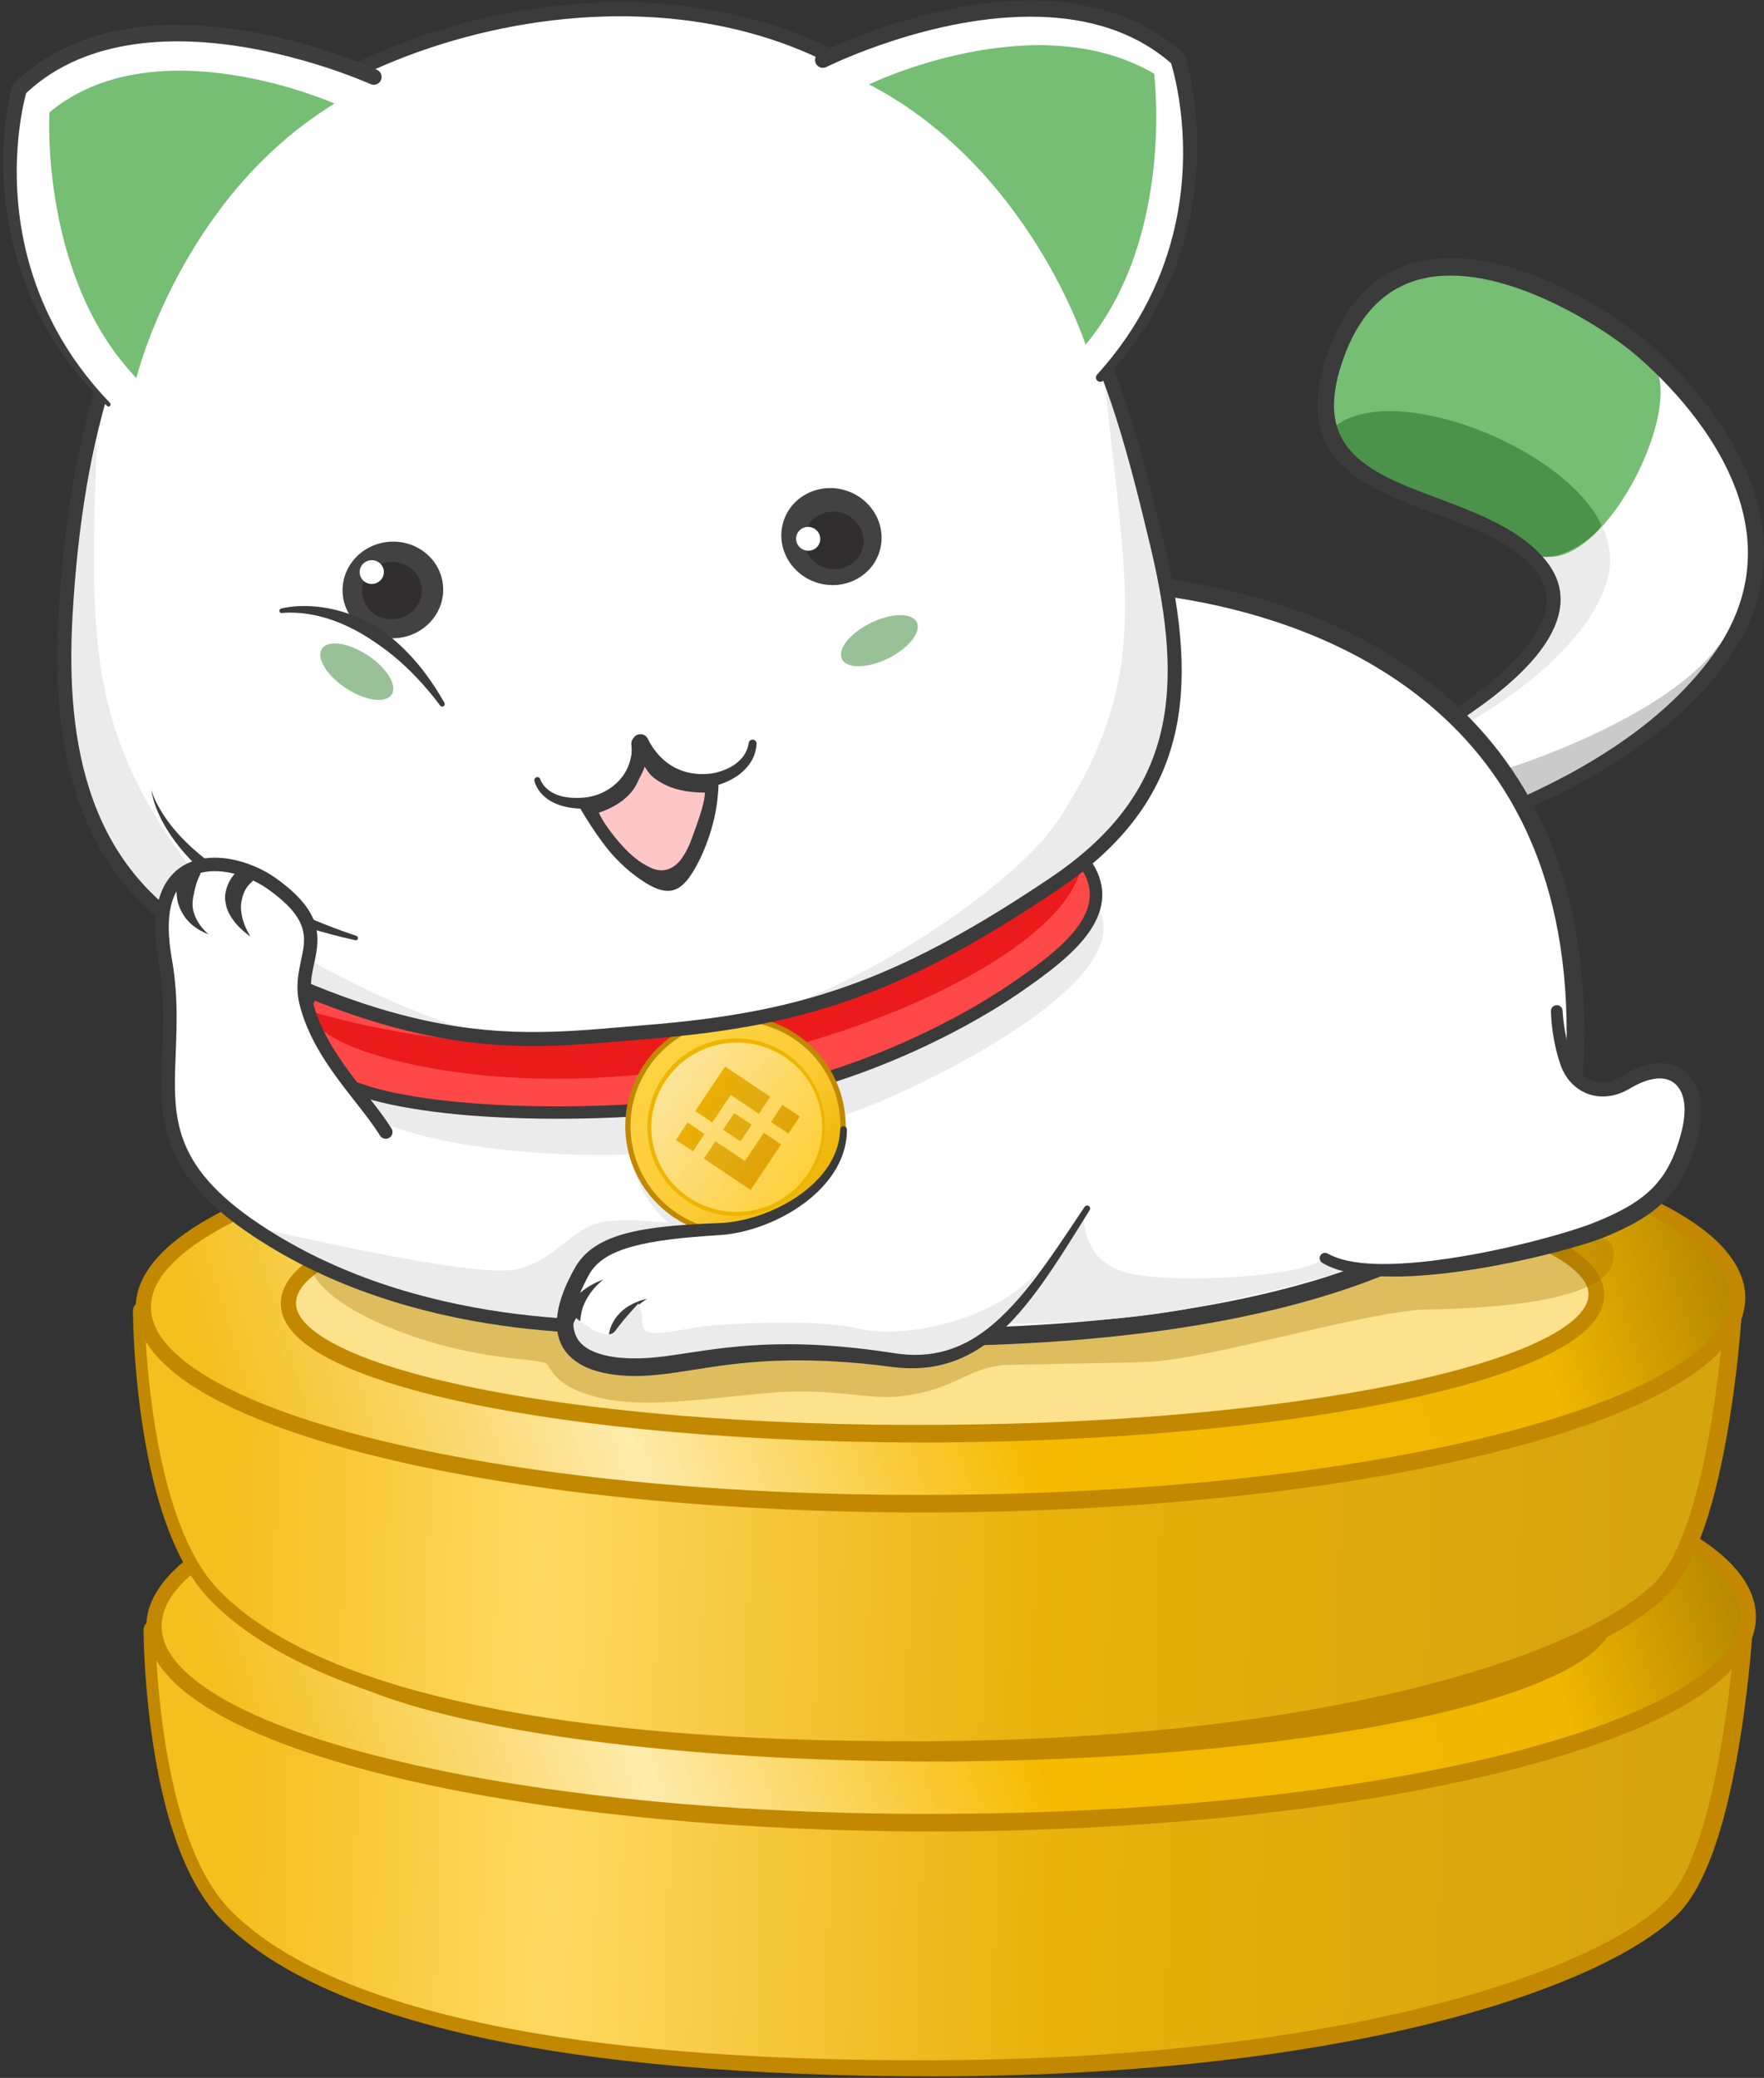 <?xml version="1.0" encoding="UTF-8" standalone="no"?>
<!DOCTYPE svg PUBLIC "-//W3C//DTD SVG 1.1//EN" "http://www.w3.org/Graphics/SVG/1.1/DTD/svg11.dtd">
<svg width="100%" height="100%" viewBox="0 0 399 470" version="1.1" xmlns="http://www.w3.org/2000/svg" xmlns:xlink="http://www.w3.org/1999/xlink" xml:space="preserve" xmlns:serif="http://www.serif.com/" style="fill-rule:evenodd;clip-rule:evenodd;stroke-linejoin:round;stroke-miterlimit:2;">
    <rect x="0" y="0" width="399" height="470" fill="#333333" stroke="none"/>
    <g transform="matrix(1,0,0,1,-100.173,-263.4)">
        <g transform="matrix(1,0,0,1,32.333,-755.517)">
            <g>
                <g transform="matrix(0.999,0.049,-0.049,0.999,66.078,60.604)">
                    <g transform="matrix(1,0,0,1,4.443,6.302)">
                        <path d="M96.031,1316.71C96.031,1316.71 98.415,1363.39 116.03,1380.17C132.897,1396.23 174.709,1412.69 278.195,1407.41C371.975,1402.62 428.186,1379.59 443.121,1362.83C456.087,1348.27 456.272,1296.48 456.272,1296.48L96.031,1316.71Z" style="fill:url(#_Linear1);"/>
                    </g>
                    <g transform="matrix(1,0,0,1,4.443,6.302)">
                        <path d="M95.958,1315.39C95.29,1315.43 94.779,1316.05 94.816,1316.77L94.713,1316.78C94.713,1316.78 95.749,1337.99 101.788,1357.07C104.8,1366.58 109.075,1375.56 115.009,1381.24C124.906,1390.7 143.282,1400.39 177.464,1405.8C201.968,1409.68 234.665,1411.37 278.288,1409.22C320.338,1407.13 354.871,1401.38 381.548,1394.14C415.011,1385.07 436.205,1373.58 444.61,1364.15C449.368,1358.81 452.571,1348.69 454.589,1337.77C458.18,1318.36 458.239,1296.49 458.239,1296.49C458.24,1295.94 458.019,1295.43 457.625,1295.05C457.232,1294.68 456.703,1294.49 456.161,1294.52C456.161,1294.52 388.646,1298.38 312.078,1302.84C211.786,1308.67 95.963,1315.5 95.963,1315.5L95.958,1315.39ZM97.429,1317.86C110.54,1317.16 218.236,1311.4 312.273,1306.31C380.925,1302.59 442.295,1299.22 454.273,1298.56C454.15,1304.4 453.549,1321.52 450.667,1337.04C448.795,1347.13 446.029,1356.56 441.631,1361.5C433.507,1370.63 412.892,1381.53 380.521,1390.37C354.065,1397.6 319.819,1403.4 278.102,1405.59C234.791,1407.88 202.315,1406.34 177.965,1402.59C144.689,1397.47 126.718,1388.26 117.05,1379.1C111.4,1373.74 107.382,1365.21 104.485,1356.21C99.323,1340.16 97.768,1322.56 97.429,1317.86L97.429,1317.86Z" style="fill:rgb(193,136,0);"/>
                    </g>
                    <g transform="matrix(1.153,-0.064,0.056,0.998,-180.349,-226.009)">
                        <ellipse cx="324.647" cy="1562.5" rx="156.095" ry="45.515" style="fill:url(#_Linear2);"/>
                    </g>
                    <g transform="matrix(1.153,-0.064,0.056,0.998,-180.349,-226.009)">
                        <path d="M324.647,1515.77C278.365,1515.62 236.734,1521.37 208.042,1530.6C193.575,1535.26 182.372,1540.84 175.441,1546.95C169.934,1551.81 167.07,1557.09 167.059,1562.5C167.049,1567.91 169.903,1573.22 175.399,1578.11C182.316,1584.27 193.513,1589.91 207.982,1594.64C236.668,1604.03 278.321,1609.95 324.647,1610.01C370.974,1609.96 412.63,1604.05 441.319,1594.67C455.794,1589.94 466.997,1584.31 473.917,1578.15C479.428,1573.25 482.286,1567.93 482.278,1562.5C482.268,1557.08 479.402,1551.78 473.882,1546.9C466.949,1540.79 455.739,1535.21 441.265,1530.55C412.571,1521.3 370.935,1515.54 324.647,1515.66L324.647,1515.77ZM324.647,1518.3C370.653,1518.43 412.01,1524.37 440.492,1533.72C454.494,1538.31 465.355,1543.7 472.049,1549.66C476.623,1553.74 479.214,1557.99 479.206,1562.5C479.199,1567 476.595,1571.24 472.014,1575.28C465.308,1581.21 454.438,1586.53 440.439,1591.06C411.952,1600.28 370.614,1606.07 324.647,1606.02C278.678,1606.08 237.337,1600.3 208.847,1591.09C194.841,1586.57 183.967,1581.24 177.256,1575.32C172.662,1571.26 170.052,1567.01 170.044,1562.5C170.035,1557.98 172.628,1553.71 177.215,1549.62C183.912,1543.65 194.778,1538.26 208.787,1533.66C237.271,1524.31 278.633,1518.35 324.647,1518.2L324.647,1518.3Z" style="fill:rgb(193,136,0);"/>
                    </g>
                    <g transform="matrix(0.946,-0.053,0.037,0.668,-83.045,285.24)">
                        <ellipse cx="324.647" cy="1562.5" rx="156.095" ry="45.515" style="fill:rgb(252,226,140);"/>
                    </g>
                    <g transform="matrix(0.946,-0.053,0.037,0.668,-83.045,285.24)">
                        <path d="M324.647,1515.17C279.345,1514.95 238.499,1520.38 209.882,1529.23C192.234,1534.69 179.185,1541.53 172.448,1549.04C168.632,1553.29 166.74,1557.89 166.731,1562.5C166.722,1567.12 168.607,1571.73 172.413,1576.02C179.13,1583.59 192.171,1590.55 209.824,1596.14C238.434,1605.21 279.303,1610.91 324.647,1611C369.993,1610.93 410.864,1605.24 439.477,1596.19C457.14,1590.6 470.187,1583.65 476.91,1576.07C480.732,1571.77 482.623,1567.14 482.615,1562.5C482.608,1557.87 480.713,1553.25 476.882,1548.98C470.142,1541.46 457.085,1534.61 439.425,1529.14C410.806,1520.28 369.955,1514.82 324.647,1515.01L324.647,1515.17ZM324.647,1518.96C369.681,1519.15 410.261,1524.91 438.671,1533.95C452.652,1538.4 463.654,1543.62 470.72,1549.41C473.541,1551.72 475.709,1554.09 477.128,1556.56C478.246,1558.5 478.872,1560.47 478.869,1562.5C478.866,1564.53 478.229,1566.49 477.107,1568.42C475.683,1570.87 473.508,1573.22 470.685,1575.51C463.607,1581.23 452.598,1586.36 438.619,1590.72C410.205,1599.57 369.644,1605.1 324.647,1605.03C279.648,1605.12 239.085,1599.61 210.667,1590.77C196.682,1586.41 185.667,1581.29 178.585,1575.56C175.755,1573.27 173.577,1570.92 172.148,1568.46C171.017,1566.52 170.376,1564.54 170.372,1562.5C170.362,1557.79 173.398,1553.55 178.544,1549.34C185.613,1543.55 196.621,1538.32 210.608,1533.86C239.021,1524.8 279.605,1519.02 324.647,1518.8L324.647,1518.96Z" style="fill:rgb(193,136,0);"/>
                    </g>
                </g>
                <g transform="matrix(0.999,0.049,-0.049,0.999,63.673,-11.549)">
                    <g transform="matrix(1,0,0,1,4.443,6.302)">
                        <path d="M96.031,1316.71C96.031,1316.71 98.415,1363.39 116.03,1380.17C132.897,1396.23 174.709,1412.69 278.195,1407.41C371.975,1402.62 428.186,1379.59 443.121,1362.83C456.087,1348.27 456.272,1296.48 456.272,1296.48L96.031,1316.71Z" style="fill:url(#_Linear3);"/>
                    </g>
                    <g transform="matrix(1,0,0,1,4.443,6.302)">
                        <path d="M95.958,1315.39C95.29,1315.43 94.779,1316.05 94.816,1316.77L94.713,1316.78C94.713,1316.78 95.749,1337.99 101.788,1357.07C104.8,1366.58 109.075,1375.56 115.009,1381.24C124.906,1390.7 143.282,1400.39 177.464,1405.8C201.968,1409.68 234.665,1411.37 278.288,1409.22C320.338,1407.13 354.871,1401.38 381.548,1394.14C415.011,1385.07 436.205,1373.58 444.61,1364.15C449.368,1358.81 452.571,1348.69 454.589,1337.77C458.18,1318.36 458.239,1296.49 458.239,1296.49C458.24,1295.94 458.019,1295.43 457.625,1295.05C457.232,1294.68 456.703,1294.49 456.161,1294.52C456.161,1294.52 388.646,1298.38 312.078,1302.84C211.786,1308.67 95.963,1315.5 95.963,1315.5L95.958,1315.39ZM97.429,1317.86C110.54,1317.16 218.236,1311.4 312.273,1306.31C380.925,1302.59 442.295,1299.22 454.273,1298.56C454.15,1304.4 453.549,1321.52 450.667,1337.04C448.795,1347.13 446.029,1356.56 441.631,1361.5C433.507,1370.63 412.892,1381.53 380.521,1390.37C354.065,1397.6 319.819,1403.4 278.102,1405.59C234.791,1407.88 202.315,1406.34 177.965,1402.59C144.689,1397.47 126.718,1388.26 117.05,1379.1C111.4,1373.74 107.382,1365.21 104.485,1356.21C99.323,1340.16 97.768,1322.56 97.429,1317.86L97.429,1317.86Z" style="fill:rgb(193,136,0);"/>
                    </g>
                    <g transform="matrix(1.153,-0.064,0.056,0.998,-180.349,-226.009)">
                        <ellipse cx="324.647" cy="1562.5" rx="156.095" ry="45.515" style="fill:url(#_Linear4);"/>
                    </g>
                    <g transform="matrix(1.153,-0.064,0.056,0.998,-180.349,-226.009)">
                        <path d="M324.647,1515.77C278.365,1515.62 236.734,1521.37 208.042,1530.6C193.575,1535.26 182.372,1540.84 175.441,1546.95C169.934,1551.81 167.07,1557.09 167.059,1562.5C167.049,1567.91 169.903,1573.22 175.399,1578.11C182.316,1584.27 193.513,1589.91 207.982,1594.64C236.668,1604.03 278.321,1609.95 324.647,1610.01C370.974,1609.96 412.63,1604.05 441.319,1594.67C455.794,1589.94 466.997,1584.31 473.917,1578.15C479.428,1573.25 482.286,1567.93 482.278,1562.5C482.268,1557.08 479.402,1551.78 473.882,1546.9C466.949,1540.79 455.739,1535.21 441.265,1530.55C412.571,1521.3 370.935,1515.54 324.647,1515.66L324.647,1515.77ZM324.647,1518.3C370.653,1518.43 412.01,1524.37 440.492,1533.72C454.494,1538.31 465.355,1543.7 472.049,1549.66C476.623,1553.74 479.214,1557.99 479.206,1562.5C479.199,1567 476.595,1571.24 472.014,1575.28C465.308,1581.21 454.438,1586.53 440.439,1591.06C411.952,1600.28 370.614,1606.07 324.647,1606.02C278.678,1606.08 237.337,1600.3 208.847,1591.09C194.841,1586.57 183.967,1581.24 177.256,1575.32C172.662,1571.26 170.052,1567.01 170.044,1562.5C170.035,1557.98 172.628,1553.71 177.215,1549.62C183.912,1543.65 194.778,1538.26 208.787,1533.66C237.271,1524.31 278.633,1518.35 324.647,1518.2L324.647,1518.3Z" style="fill:rgb(193,136,0);"/>
                    </g>
                    <g transform="matrix(0.946,-0.053,0.037,0.668,-83.045,285.24)">
                        <ellipse cx="324.647" cy="1562.5" rx="156.095" ry="45.515" style="fill:rgb(252,226,140);"/>
                    </g>
                    <g transform="matrix(0.946,-0.053,0.037,0.668,-83.045,285.24)">
                        <path d="M324.647,1515.17C279.345,1514.95 238.499,1520.38 209.882,1529.23C192.234,1534.69 179.185,1541.53 172.448,1549.04C168.632,1553.29 166.74,1557.89 166.731,1562.5C166.722,1567.12 168.607,1571.73 172.413,1576.02C179.13,1583.59 192.171,1590.55 209.824,1596.14C238.434,1605.21 279.303,1610.91 324.647,1611C369.993,1610.93 410.864,1605.24 439.477,1596.19C457.14,1590.6 470.187,1583.65 476.91,1576.07C480.732,1571.77 482.623,1567.14 482.615,1562.5C482.608,1557.87 480.713,1553.25 476.882,1548.98C470.142,1541.46 457.085,1534.61 439.425,1529.14C410.806,1520.28 369.955,1514.82 324.647,1515.01L324.647,1515.17ZM324.647,1518.96C369.681,1519.15 410.261,1524.91 438.671,1533.95C452.652,1538.4 463.654,1543.62 470.72,1549.41C473.541,1551.72 475.709,1554.09 477.128,1556.56C478.246,1558.5 478.872,1560.47 478.869,1562.5C478.866,1564.53 478.229,1566.49 477.107,1568.42C475.683,1570.87 473.508,1573.22 470.685,1575.51C463.607,1581.23 452.598,1586.36 438.619,1590.72C410.205,1599.57 369.644,1605.1 324.647,1605.03C279.648,1605.12 239.085,1599.61 210.667,1590.77C196.682,1586.41 185.667,1581.29 178.585,1575.56C175.755,1573.27 173.577,1570.92 172.148,1568.46C171.017,1566.52 170.376,1564.54 170.372,1562.5C170.362,1557.79 173.398,1553.55 178.544,1549.34C185.613,1543.55 196.621,1538.32 210.608,1533.86C239.021,1524.8 279.605,1519.02 324.647,1518.8L324.647,1518.96Z" style="fill:rgb(193,136,0);"/>
                    </g>
                </g>
            </g>
            <g>
                <g transform="matrix(0.999,0.049,-0.049,0.999,63.673,-11.549)">
                    <path d="M375.444,1184.54C375.444,1184.54 424.66,1158.11 409.178,1139.83C393.697,1121.54 348.544,1130.62 360.551,1093.34C372.779,1055.37 417.906,1080.48 429.244,1089.32C442.323,1099.5 470.988,1127.62 449.951,1159.13C434.581,1182.16 406.532,1194.06 396.201,1198.89C385.87,1203.72 375.444,1184.54 375.444,1184.54Z" style="fill:white;"/>
                </g>
                <path d="M409.314,1192.56C409.314,1192.56 444.744,1181.52 456.814,1164.57C456.814,1164.57 456.147,1177.4 412.4,1200.29L409.314,1192.56Z" style="fill:rgb(202,202,202);"/>
                <path d="M399.888,1182.33C399.888,1182.33 426.547,1168.09 431.482,1149.72C436.417,1131.34 407.284,1112.04 371.378,1099.07C371.378,1099.07 361.116,1111.7 369.69,1119.55C378.264,1127.4 393.138,1132.9 402.066,1137.03C410.995,1141.16 421.403,1147.85 418.339,1156.94C415.274,1166.03 398.151,1180.95 397.345,1180.95C396.538,1180.94 399.888,1182.33 399.888,1182.33Z" style="fill:rgb(236,235,235);"/>
                <g transform="matrix(0.999,0.049,-0.049,0.999,63.673,-11.549)">
                    <path d="M405.886,1135.93C420.408,1145.98 440.764,1102.96 431.954,1092.3C424.785,1083.62 400.274,1068.49 379.153,1073.93C367.904,1076.82 357.948,1087.46 359.888,1108.48C361.517,1126.13 395.938,1129.05 405.886,1135.93Z" style="fill:rgb(117,190,116);"/>
                </g>
                <path d="M430.003,1137.5C421.178,1119.51 382.089,1104.7 369.404,1115.67C369.404,1115.67 366.785,1123.72 394.829,1133.87C407.228,1138.36 413.413,1143.64 413.933,1143.96C420.156,1147.75 430.589,1138.7 430.003,1137.5Z" style="fill:rgb(75,147,74);"/>
                <g transform="matrix(0.999,0.049,-0.049,0.999,63.673,-11.549)">
                    <path d="M374.82,1183.46C374.511,1183.62 374.28,1183.88 374.18,1184.19C374.08,1184.5 374.117,1184.83 374.285,1185.12L374.375,1185.12C374.375,1185.12 378.977,1193.66 385.156,1198.16C388.703,1200.75 392.75,1201.99 396.781,1200.13C403.722,1196.93 418.571,1190.61 432.334,1179.94C439.352,1174.5 446.08,1167.93 451.369,1160.08C458.99,1148.77 460.401,1137.84 458.455,1127.95C454.82,1109.48 439.239,1094.64 430.457,1087.76C426.395,1084.59 418.099,1079.36 408.482,1075.59C400.521,1072.47 391.664,1070.38 383.552,1071.16C372.922,1072.18 363.462,1077.98 358.738,1092.75C355.135,1104.06 356.559,1111.39 360.593,1116.54C365.687,1123.05 375.315,1126.06 385.127,1129.14C393.824,1131.88 402.667,1134.69 407.944,1140.87C413.283,1147.12 409.922,1154.4 404.087,1161.12C393.633,1173.16 374.82,1183.37 374.82,1183.37L374.82,1183.46ZM377.179,1185.09C382.126,1182.32 402.264,1170.54 410.28,1157.96C414.424,1151.45 415.415,1144.74 410.413,1138.78C404.819,1132.11 395.47,1128.84 386.18,1125.84C377.145,1122.92 368.151,1120.33 363.489,1114.29C360.07,1109.86 359.224,1103.57 362.363,1093.92C366.529,1081.08 374.671,1075.95 383.924,1075.09C391.449,1074.39 399.643,1076.42 407.027,1079.31C416.207,1082.9 424.148,1087.85 428.031,1090.87C435.154,1096.39 447.031,1107.32 452.602,1121.25C456.944,1132.1 457.39,1144.81 448.533,1158.19C443.515,1165.78 437.087,1172.15 430.387,1177.45C416.956,1188.08 402.414,1194.43 395.621,1197.65C392.533,1199.12 389.44,1198 386.688,1196.04C382.221,1192.86 378.611,1187.43 377.179,1185.09L377.179,1185.09Z" style="fill:rgb(59,59,59);"/>
                </g>
            </g>
            <g>
                <g transform="matrix(0.999,0.049,-0.049,0.999,63.673,-11.549)">
                    <path d="M139.157,1312.3C139.157,1312.3 140.845,1318.88 159.119,1324.96C177.393,1331.06 191.529,1329.59 193.062,1330.74C194.594,1331.89 195.041,1335.84 205.306,1337.85C215.572,1339.87 229.115,1336.93 243.575,1334.94C258.034,1332.94 266.41,1335.47 273.613,1334.22C285.68,1332.11 287.67,1327.6 295.786,1326.11C297.143,1325.86 317.967,1324.63 328.663,1323.75C342.712,1322.58 378.055,1309.67 391.619,1308.77C412.864,1307.36 437.664,1303.32 432.339,1291.95C427.013,1280.57 139.101,1312.85 139.157,1312.3Z" style="fill:rgb(159,112,0);fill-opacity:0.33;"/>
                </g>
                <g transform="matrix(0.998,0.069,-0.069,0.998,88.25,-15.423)">
                    <path d="M304.223,1147.16C304.223,1147.16 425.533,1135.51 422.757,1256.07C422.757,1256.07 418.685,1296.57 328.236,1313.99C292.24,1320.92 242.564,1324.2 174.019,1319.81C174.019,1319.81 -17.298,1206.17 304.223,1147.16Z" style="fill:white;"/>
                </g>
                <g transform="matrix(0.998,0.069,-0.069,0.998,88.25,-15.423)">
                    <path d="M304.032,1145.17C303.975,1145.18 303.918,1145.18 303.862,1145.19C197.537,1164.71 146.971,1190.37 126.899,1215.75C109.631,1237.58 114.225,1259.36 125.821,1277.51C142.277,1303.26 172.998,1321.53 172.998,1321.53C173.27,1321.69 173.576,1321.79 173.891,1321.81C202.982,1323.67 228.681,1324.15 251.385,1323.57C282.362,1322.77 307.772,1319.97 328.614,1315.95C359.599,1309.99 380.545,1301.32 394.708,1292.49C423.09,1274.81 424.747,1256.27 424.747,1256.27C424.753,1256.22 424.756,1256.17 424.757,1256.12C425.738,1213.51 411.42,1187.14 392.417,1170.83C356.682,1140.15 304.032,1145.17 304.032,1145.17ZM304.497,1149.14C306.793,1148.94 356.103,1144.93 389.812,1173.87C408.088,1189.56 421.68,1214.98 420.76,1255.92C420.604,1257.05 417.943,1273.3 392.593,1289.1C378.724,1297.74 358.198,1306.18 327.858,1312.03C307.192,1316.01 281.996,1318.77 251.282,1319.57C228.81,1320.15 203.391,1319.67 174.636,1317.85C171.013,1315.63 144.081,1298.66 129.192,1275.36C118.466,1258.57 114.065,1238.42 130.036,1218.23C149.81,1193.23 199.783,1168.37 304.496,1149.14L304.497,1149.14Z" style="fill:rgb(59,59,59);"/>
                </g>
            </g>
            <g transform="matrix(0.688,-0.136,0.136,0.688,-900.768,319.541)">
                <path d="M1192.62,1599.19C1192.62,1599.19 1188.28,1624.48 1256.99,1643.8C1301.34,1656.27 1338.85,1655.57 1366.1,1650.68C1391.06,1646.2 1461.63,1626.87 1452.02,1601.52C1452.02,1601.52 1310.76,1649.35 1192.62,1599.19Z" style="fill:rgb(236,235,235);"/>
                <path d="M1205.7,1577.61C1205.7,1577.61 1255.65,1605.92 1322.32,1607.02C1390.94,1608.16 1426.91,1581.9 1427.68,1582.1C1428.44,1582.31 1448.14,1577.12 1451.91,1589.98C1456.67,1606.2 1437.36,1615.23 1420.91,1622.33C1404.46,1629.44 1366.22,1641.91 1323.96,1640.04C1281.69,1638.17 1220.17,1625.03 1201.21,1609.33C1182.25,1593.63 1199.61,1573.62 1205.7,1577.61Z" style="fill:rgb(255,73,73);"/>
                <path d="M1197.34,1585.95C1197.34,1585.95 1194.28,1590.03 1205.94,1598.29C1220.46,1608.57 1262.94,1627.43 1324.74,1627.52C1379.49,1627.59 1438.25,1611.73 1449.19,1588.67C1449.19,1588.67 1434.64,1593.78 1422.38,1597.98C1410.11,1602.18 1378.12,1615.3 1322.13,1615.64C1270.6,1615.95 1227.58,1601.57 1197.34,1585.95Z" style="fill:rgb(235,27,27);"/>
                <path d="M1427.85,1580.13C1427.51,1580.12 1426.93,1580.18 1426.21,1580.58C1425.51,1580.97 1424.08,1581.85 1421.93,1583.04C1414.76,1587.04 1399.46,1594.67 1376.33,1599.81C1361.51,1603.1 1343.5,1605.37 1322.36,1605.02C1300.26,1604.66 1280.01,1601.28 1262.84,1596.94C1229.69,1588.57 1208.03,1576.62 1206.75,1575.91L1206.74,1575.9C1205.16,1574.9 1203.09,1574.82 1200.89,1575.75C1196.62,1577.55 1191.64,1583.45 1190.74,1590.83C1189.99,1597.04 1192.03,1604.32 1199.93,1610.87C1208.79,1618.2 1226.74,1625.06 1247.77,1630.43C1272.24,1636.69 1300.89,1641.02 1323.87,1642.04C1341.63,1642.82 1358.68,1641.1 1373.74,1638.31C1394.84,1634.39 1412.02,1628.36 1421.71,1624.17C1431.1,1620.11 1441.37,1615.4 1447.8,1609.19C1453.35,1603.84 1456.17,1597.4 1453.83,1589.42C1452.39,1584.5 1448.98,1581.82 1444.99,1580.45C1439.27,1578.49 1432.27,1579.41 1429.04,1579.91C1428.39,1580.01 1427.68,1580.11 1427.68,1580.11L1427.85,1580.13ZM1428.14,1584.08C1428.46,1584.05 1428.97,1583.97 1429.65,1583.86C1432.5,1583.42 1438.66,1582.51 1443.69,1584.24C1446.52,1585.2 1448.97,1587.07 1449.99,1590.55C1451.87,1596.93 1449.46,1602.03 1445.03,1606.31C1438.9,1612.23 1429.06,1616.63 1420.12,1620.5C1410.61,1624.61 1393.73,1630.52 1373.01,1634.37C1358.22,1637.12 1341.48,1638.81 1324.05,1638.04C1301.31,1637.04 1272.97,1632.75 1248.76,1626.56C1228.44,1621.36 1211.04,1614.88 1202.49,1607.79C1195.95,1602.38 1194.09,1596.44 1194.71,1591.32C1195.31,1586.41 1198.1,1582.29 1200.98,1580.26C1201.72,1579.75 1202.45,1579.37 1203.15,1579.2C1203.7,1579.06 1204.21,1579.02 1204.61,1579.29C1204.64,1579.31 1204.68,1579.33 1204.72,1579.35C1204.72,1579.35 1227.07,1592.03 1261.86,1600.82C1279.3,1605.22 1299.85,1608.65 1322.29,1609.02C1343.8,1609.38 1362.12,1607.06 1377.19,1603.71C1400.87,1598.45 1416.53,1590.62 1423.88,1586.54C1426.01,1585.35 1427.44,1584.48 1428.14,1584.08Z" style="fill:rgb(59,59,59);"/>
                <g transform="matrix(1.028,0,0,1.13,-37.785,-230.165)">
                    <ellipse cx="1324.73" cy="1666.84" rx="34.046" ry="30.707" style="fill:rgb(236,235,235);"/>
                </g>
                <g transform="matrix(0.137,0,0,0.137,1162.91,1575.21)">
                    <g>
                        <g transform="matrix(1,0,0,1,-295.448,56.765)">
                            <circle cx="1469.85" cy="477.56" r="253.23" style="fill:url(#_Linear5);"/>
                        </g>
                        <g transform="matrix(1,0,0,1,-295.448,56.765)">
                            <path d="M1469.85,218.197C1398.28,218.197 1333.44,247.25 1286.49,294.197C1239.54,341.145 1210.49,405.986 1210.49,477.56C1210.49,549.133 1239.54,613.974 1286.49,660.922C1333.44,707.869 1398.28,736.922 1469.85,736.922C1541.43,736.922 1606.27,707.869 1653.22,660.922C1700.16,613.974 1729.22,549.133 1729.22,477.56C1729.22,405.986 1700.16,341.145 1653.22,294.197C1606.27,247.25 1541.43,218.197 1469.85,218.197ZM1469.85,230.463C1538.04,230.463 1599.82,258.144 1644.54,302.871C1689.27,347.598 1716.95,409.372 1716.95,477.56C1716.95,545.748 1689.27,607.521 1644.54,652.248C1599.82,696.975 1538.04,724.656 1469.85,724.656C1401.67,724.656 1339.89,696.975 1295.17,652.248C1250.44,607.521 1222.76,545.748 1222.76,477.56C1222.76,409.372 1250.44,347.598 1295.17,302.871C1339.89,258.144 1401.67,230.463 1469.85,230.463Z" style="fill:rgb(193,136,0);"/>
                        </g>
                        <g transform="matrix(0.826,0,0,0.826,-38.274,142.963)">
                            <circle cx="1469.85" cy="477.56" r="253.23" style="fill:rgb(238,181,0);"/>
                        </g>
                        <g transform="matrix(0.794,0,0,0.787,9.782,161.914)">
                            <circle cx="1469.85" cy="477.56" r="253.23" style="fill:url(#_Linear6);"/>
                        </g>
                    </g>
                    <g transform="matrix(0.791,0,0,0.791,440.076,268.839)">
                        <g transform="matrix(0.642,0.642,-0.633,0.633,1101.89,-482.928)">
                            <rect x="591.693" y="638.386" width="68.49" height="68.258" style="fill:url(#_Linear7);"/>
                        </g>
                        <g transform="matrix(0.642,0.642,-0.633,0.633,1101.89,-482.928)">
                            <rect x="365.553" y="862.713" width="67.245" height="69.522" style="fill:url(#_Linear8);"/>
                        </g>
                        <g transform="matrix(0.642,0.642,-0.633,0.633,1101.89,-341.668)">
                            <path d="M481.747,751.111L365.553,751.111L365.553,820.632L550.236,820.632L550.236,638.386L481.747,638.386L481.747,751.111Z" style="fill:url(#_Linear9);"/>
                        </g>
                        <g transform="matrix(0.642,0.642,-0.633,0.633,1101.89,-570.924)">
                            <path d="M612.475,886.287L434.043,886.287L434.043,707.907L612.475,707.907L612.475,819.51L612.475,776.165L501.287,776.165L501.287,886.287L612.475,886.287Z" style="fill:url(#_Linear10);"/>
                        </g>
                        <g transform="matrix(0.642,0.642,-0.633,0.633,1101.89,-570.924)">
                            <rect x="543.989" y="819.51" width="68.487" height="66.777" style="fill:url(#_Linear11);"/>
                        </g>
                    </g>
                </g>
            </g>
            <g transform="matrix(0.528,-0.017,0.017,0.528,-540.777,523.628)">
                <g transform="matrix(1.001,0,0,0.922,-1.237,111.589)">
                    <path d="M1140.96,1222.4C1148.27,1132.57 1170.62,1062.82 1220.73,1010.1C1278.59,949.209 1429.47,911.704 1515.93,1006.71C1578.96,1075.97 1591.33,1113.14 1608.8,1206.29C1621.67,1274.93 1615.61,1323.59 1559.96,1361.46C1513.75,1392.91 1478.12,1411.85 1439.55,1420.6C1420.68,1424.87 1401.11,1426.71 1379.25,1426.37C1329.6,1425.61 1289.88,1433.66 1197.93,1376.64C1143.67,1342.99 1136.15,1281.39 1140.96,1222.4Z" style="fill:white;"/>
                </g>
                <g transform="matrix(0.897,0,0,0.897,135.838,107.349)">
                    <path d="M1138.11,1177.52C1138.11,1177.52 1092.79,1328.83 1151.31,1391.04C1214.27,1457.98 1330.59,1472.4 1317.32,1468.49C1264.49,1452.91 1196.45,1411.83 1177.26,1384.75C1129.19,1316.88 1131.55,1273.83 1138.11,1177.52Z" style="fill:rgb(236,235,235);"/>
                </g>
                <g transform="matrix(-0.897,0,0,0.897,2618.32,98.311)">
                    <path d="M1147.57,1177.05C1147.57,1177.05 1083.24,1332.08 1149.45,1392.14C1217.52,1453.89 1328.95,1474.52 1315.68,1470.6C1270.08,1457.16 1214.36,1423.13 1187.63,1396.66C1183.4,1392.46 1179.89,1388.45 1177.26,1384.75C1129.19,1316.88 1141.01,1273.36 1147.57,1177.05Z" style="fill:rgb(236,235,235);"/>
                </g>
                <g transform="matrix(1.001,0,0,0.922,-1.237,111.589)">
                    <path d="M1137.96,1222.12C1135.5,1252.37 1136.27,1283.3 1144.7,1310.91C1153.05,1338.25 1168.87,1362.37 1196.44,1379.47C1232.64,1401.92 1261.46,1414.54 1286.12,1421.44C1324.63,1432.23 1353.01,1429.09 1383.52,1427.49C1419.03,1425.64 1447.54,1421.18 1476.91,1410.31C1502.69,1400.78 1529.13,1386.29 1561.56,1364.23C1590.57,1344.48 1606.39,1321.82 1613.28,1295.14C1619.89,1269.49 1618.19,1240.03 1611.74,1205.64C1602.9,1158.5 1595.33,1125.61 1581.96,1095.68C1568.69,1065.99 1549.72,1039.2 1518.07,1004.41C1477.04,959.332 1421.75,943.558 1368.47,945.934C1307.84,948.637 1249.88,974.879 1218.63,1007.75C1191.94,1035.84 1173.02,1068.7 1160.01,1106.78C1148.36,1140.9 1141.46,1179.23 1137.96,1222.12ZM1143.95,1222.69C1147.39,1180.44 1154.17,1142.67 1165.65,1109.05C1178.34,1071.9 1196.78,1039.84 1222.82,1012.44C1253.23,980.442 1309.71,955.084 1368.72,952.453C1420.37,950.15 1474.02,965.296 1513.79,1009C1544.86,1043.14 1563.53,1069.38 1576.55,1098.53C1589.73,1128.03 1597.14,1160.47 1605.85,1206.94C1612.08,1240.15 1613.88,1268.61 1607.49,1293.38C1600.97,1318.65 1585.85,1340 1558.37,1358.7C1526.41,1380.44 1500.37,1394.74 1474.97,1404.14C1446.12,1414.81 1418.11,1419.15 1383.23,1420.98C1353.28,1422.54 1325.43,1425.71 1287.62,1415.12C1263.37,1408.33 1235.03,1395.89 1199.42,1373.81C1173.3,1357.61 1158.32,1334.76 1150.4,1308.85C1142.23,1282.07 1141.56,1252.05 1143.95,1222.69Z" style="fill:rgb(59,59,59);"/>
                </g>
                <g transform="matrix(1.737,0.375,-0.367,1.703,635.42,-530.028)">
                    <g transform="matrix(0.994,0.108,-0.101,0.992,40.199,-20.247)">
                        <ellipse cx="713.584" cy="827.998" rx="12.132" ry="11.904" style="fill:rgb(66,66,66);"/>
                    </g>
                    <g transform="matrix(0.591,0.064,-0.06,0.588,294.532,346.479)">
                        <ellipse cx="713.584" cy="827.998" rx="12.132" ry="11.904" style="fill:rgb(48,46,46);"/>
                    </g>
                    <g transform="matrix(0.239,0.026,-0.025,0.244,510.606,659.175)">
                        <ellipse cx="713.584" cy="827.998" rx="12.132" ry="11.904" style="fill:white;"/>
                    </g>
                </g>
                <g transform="matrix(1.748,-0.321,0.314,1.714,-158.378,-59.446)">
                    <g transform="matrix(0.994,0.108,-0.101,0.992,40.199,-20.247)">
                        <ellipse cx="713.584" cy="827.998" rx="12.132" ry="11.904" style="fill:rgb(66,66,66);"/>
                    </g>
                    <g transform="matrix(0.591,0.064,-0.06,0.588,293.578,345.778)">
                        <ellipse cx="713.584" cy="827.998" rx="12.132" ry="11.904" style="fill:rgb(48,46,46);"/>
                    </g>
                    <g transform="matrix(0.239,0.026,-0.025,0.244,511.966,652.214)">
                        <ellipse cx="713.584" cy="827.998" rx="12.132" ry="11.904" style="fill:white;"/>
                    </g>
                </g>
                <g transform="matrix(1.772,-0.133,0.131,1.737,164.531,-218.226)">
                    <g transform="matrix(0.95,-0.051,0.061,1.132,-31.264,-49.145)">
                        <path d="M614.396,898.138C614.396,898.138 617.957,907.58 626.49,913.635C633.945,918.925 642.009,906.87 644.459,897.671C644.459,897.671 632.201,899.909 628.553,885.527C628.553,885.527 628.017,896.875 614.396,898.138Z" style="fill:rgb(255,198,198);"/>
                    </g>
                    <g transform="matrix(0.95,-0.051,0.065,1.208,-34.833,-115.334)">
                        <path d="M621.97,893.784C619.231,895.236 611.559,896.267 611.559,896.267C611.559,896.267 614.833,903.37 618.448,907.617C620.096,909.554 622.34,911.802 625.209,913.755C629.821,916.893 632.988,916.704 636.81,913.35C640.591,910.03 644.647,904.368 646.425,899.008C647.017,897.225 647.567,895.585 647.109,895.045C646.652,894.505 640.745,895.452 635.947,892.789C633.51,891.436 631.198,889.318 629.984,885.161C629.801,884.44 629.11,883.969 628.372,884.062C627.633,884.155 627.078,884.783 627.077,885.527C627.077,885.527 626.85,891.196 621.97,893.784ZM616.194,898.007C616.194,898.007 621.835,897.48 625.487,894.699C627.373,893.262 628.518,891.33 629.223,889.64C630.349,892.081 631.147,892.853 633.22,894.167C636.719,896.384 641.137,897.108 643.51,897.42C643.033,899.731 639.751,904.153 638.622,905.825C637.493,907.496 636.333,908.831 634.945,909.932C632.619,911.777 629.835,912.206 627.233,910.917C624.389,909.507 622.337,907.417 620.86,905.636C618.326,902.583 616.563,899.439 616.194,898.007Z" style="fill:rgb(59,59,59);"/>
                    </g>
                    <g transform="matrix(0.999,-0.054,0.054,0.999,-55.647,62.997)">
                        <path d="M602.003,898.971C602.003,898.971 602.006,901.801 604.863,904.356C606.448,905.774 608.951,907.085 612.904,907.733C616.151,908.243 620.767,907.649 624.532,904.854C626.288,903.552 627.845,901.765 628.999,899.4C629.946,900.904 631.257,902.513 633.044,903.886C635.549,905.812 638.986,907.286 643.627,907.315C645.252,907.31 648.523,906.894 651.343,905.222C653.56,903.908 655.528,901.886 656.232,898.764C656.373,898.243 656.074,897.704 655.564,897.561C655.054,897.418 654.525,897.725 654.384,898.245C653.627,900.618 651.956,902.034 650.152,902.906C647.748,904.067 645.069,904.206 643.749,904.103C640.014,903.848 637.328,902.502 635.377,900.86C633.798,899.531 632.732,897.985 631.996,896.644C630.995,894.818 630.639,893.371 630.639,893.371C630.427,892.422 629.586,891.762 628.633,891.796C627.68,891.831 626.883,892.55 626.734,893.511C626.196,897.517 624.517,900.242 622.39,902.022C619.494,904.444 615.854,905.214 613.221,905.002C610.531,904.803 608.57,904.21 607.142,903.429C603.798,901.601 603.465,898.891 603.465,898.891C603.444,898.48 603.1,898.164 602.697,898.185C602.293,898.207 601.982,898.559 602.003,898.971Z" style="fill:rgb(59,59,59);"/>
                    </g>
                </g>
                <g transform="matrix(1.619,-0.734,1.17,2.58,-671.309,-621.175)">
                    <ellipse cx="669.529" cy="919.793" rx="10.044" ry="2.984" style="fill:rgb(153,193,152);"/>
                </g>
                <g transform="matrix(1.453,1.024,-1.632,2.316,1793.03,-1549.32)">
                    <ellipse cx="669.529" cy="919.793" rx="10.044" ry="2.984" style="fill:rgb(153,193,152);"/>
                </g>
                <g transform="matrix(1,-0.004,0.004,1,-0.7,2.795)">
                    <g transform="matrix(1.672,-0.141,0.141,1.672,-253.189,-832.772)">
                        <path d="M930.41,1183.14C930.41,1183.14 991.68,1161.03 1020.36,1193.7C1020.36,1193.7 1029.76,1239.19 990.958,1272.07" style="fill:white;"/>
                    </g>
                    <g transform="matrix(-0.996,-0.045,-0.044,0.978,2804.61,113.581)">
                        <path d="M1183.49,1104.09C1183.49,1104.09 1208.41,1026.93 1277.45,991.103C1277.45,991.103 1206.56,955.238 1155.07,985.311C1155.07,985.311 1145.44,1056.72 1183.49,1104.09Z" style="fill:rgb(117,190,116);"/>
                    </g>
                    <g transform="matrix(1.672,-0.141,0.141,1.672,-253.189,-832.772)">
                        <path d="M931.089,1185.02C931.089,1185.02 959.65,1174.78 986.633,1178.84C998.42,1180.61 1009.93,1185.11 1018.51,1194.61C1019.09,1197.82 1021.8,1215.73 1014.46,1236.21C1010.32,1247.78 1002.99,1260.18 990.245,1271.23C989.781,1271.62 989.723,1272.32 990.117,1272.79C990.511,1273.25 991.207,1273.31 991.672,1272.91C1005.08,1261.81 1012.95,1249.18 1017.47,1237.32C1026.43,1213.81 1022.3,1193.29 1022.3,1193.29C1022.23,1192.96 1022.08,1192.64 1021.85,1192.39C1012.62,1181.82 1000.12,1176.7 987.25,1174.75C959.306,1170.52 929.732,1181.26 929.732,1181.26C928.693,1181.63 928.155,1182.78 928.529,1183.82C928.904,1184.85 930.051,1185.39 931.089,1185.02Z" style="fill:rgb(59,59,59);"/>
                    </g>
                </g>
                <g transform="matrix(1,0,0,1,0.389,-2.697)">
                    <g transform="matrix(-1.666,-0.193,-0.193,1.666,3058.25,-776.593)">
                        <path d="M930.41,1183.14C930.41,1183.14 943.29,1178.49 960.004,1176.6C979.743,1174.38 1004.83,1176.01 1020.36,1193.7C1020.36,1193.7 1029.76,1239.19 990.958,1272.07" style="fill:white;"/>
                    </g>
                    <g transform="matrix(0.996,-0.045,0.044,0.978,-53.268,113.958)">
                        <path d="M1183.49,1104.09C1183.49,1104.09 1208.41,1026.93 1277.45,991.103C1277.45,991.103 1203.42,950.383 1155.07,985.311C1155.07,985.311 1145.44,1056.72 1183.49,1104.09Z" style="fill:rgb(117,190,116);"/>
                    </g>
                    <g transform="matrix(-1.666,-0.193,-0.193,1.666,3058.25,-776.593)">
                        <path d="M929.732,1181.26C929.732,1181.26 935.607,1179.11 944.599,1177.11C949.013,1176.13 954.181,1175.18 959.771,1174.54C972.102,1173.14 986.481,1173.21 999.412,1177.63C1007.81,1180.49 1015.58,1185.19 1021.84,1192.39C1022.07,1192.65 1022.23,1192.96 1022.29,1193.3C1022.29,1193.3 1026.33,1213.81 1017.23,1237.23C1012.65,1249.01 1004.73,1261.52 991.305,1272.48C991.079,1272.67 990.741,1272.64 990.55,1272.42C990.358,1272.19 990.386,1271.85 990.612,1271.66C1003.34,1260.46 1010.6,1247.95 1014.7,1236.29C1021.91,1215.75 1019.12,1197.83 1018.52,1194.61C1011.24,1186.57 1001.85,1182.14 991.989,1179.89C981.332,1177.45 970.104,1177.56 960.236,1178.66C954.798,1179.27 949.772,1180.17 945.476,1181.1C936.78,1182.99 931.089,1185.02 931.089,1185.02C930.051,1185.39 928.904,1184.85 928.529,1183.82C928.155,1182.78 928.693,1181.63 929.732,1181.26Z" style="fill:rgb(62,62,62);"/>
                    </g>
                </g>
                <g transform="matrix(1.888,0.154,-0.154,1.888,1167.86,-929.062)">
                    <path d="M100.164,1180.07C100.164,1180.07 100.856,1185.58 107.097,1192.61C108.957,1194.7 111.31,1196.92 114.299,1199.12C116.101,1200.45 118.132,1201.78 120.439,1203.04C122.425,1204.11 124.62,1205.13 127.018,1206.09C130.097,1207.32 133.515,1208.45 137.303,1209.45C140.539,1210.31 144.037,1211.05 147.828,1211.7C148.103,1211.77 148.377,1211.59 148.439,1211.32C148.501,1211.04 148.328,1210.77 148.053,1210.71C144.39,1209.69 141.037,1208.58 137.924,1207.46C134.323,1206.17 131.088,1204.82 128.146,1203.47C125.882,1202.43 123.808,1201.37 121.883,1200.35C119.664,1199.17 117.651,1198.02 115.842,1196.87C112.845,1194.97 110.398,1193.1 108.409,1191.31C101.617,1185.18 100.164,1180.07 100.164,1180.07Z" style="fill:rgb(59,59,59);"/>
                </g>
                <g transform="matrix(1.893,0.078,-0.078,1.893,1081.88,-934.285)">
                    <path d="M127.29,1143.55C127.29,1143.55 131.442,1142.9 137.444,1144.67C139.378,1145.24 141.491,1146.07 143.751,1147.24C145.165,1147.96 146.623,1148.83 148.143,1149.84C149.489,1150.73 150.884,1151.71 152.303,1152.85C154.173,1154.35 156.093,1156.07 158.035,1158.11C159.724,1159.89 161.442,1161.86 163.145,1164.11C163.323,1164.38 163.684,1164.45 163.951,1164.28C164.218,1164.1 164.291,1163.74 164.113,1163.47C162.651,1160.97 161.163,1158.74 159.631,1156.75C158.465,1155.23 157.279,1153.87 156.086,1152.63C154.745,1151.23 153.399,1150 152.05,1148.93C151.051,1148.13 150.052,1147.42 149.056,1146.8C147.385,1145.76 145.734,1144.93 144.148,1144.28C142.95,1143.78 141.789,1143.38 140.668,1143.07C132.626,1140.84 127.051,1142.54 127.051,1142.54C126.773,1142.61 126.6,1142.89 126.666,1143.17C126.731,1143.45 127.011,1143.62 127.29,1143.55Z" style="fill:rgb(59,59,59);"/>
                </g>
            </g>
            <g>
                <g transform="matrix(0.986,0.002,-0.002,1.086,4.399,-82.808)">
                    <path d="M242.575,1288.05C242.575,1288.05 175.27,1300.2 125.833,1270.53C95.435,1252.29 109.455,1238.21 104.693,1214.17C99.931,1190.12 119.729,1192.18 129.236,1198.34C144.877,1208.48 134.448,1213.67 137.031,1223.06C140.114,1234.26 150.288,1242.59 155.372,1249.98" style="fill:white;"/>
                </g>
                <path d="M127.17,1296.85C127.17,1296.85 174.984,1308.15 184.442,1306.05C193.901,1303.95 196.923,1296.56 204.317,1295.28C211.711,1294 225.353,1296.47 226.695,1296.5C228.037,1296.53 196.858,1318.39 196.858,1318.39C196.858,1318.39 158.099,1316.47 127.17,1296.85Z" style="fill:rgb(236,235,235);"/>
                <g transform="matrix(0.986,0.002,-0.002,1.086,4.399,-82.808)">
                    <path d="M242.273,1286.67C242.273,1286.67 215.011,1291.59 182.539,1287.46C164.26,1285.13 144.321,1279.94 126.685,1269.36C116.252,1263.1 111.194,1257.39 108.863,1251.53C107.004,1246.86 106.872,1242.12 107.026,1237C107.232,1230.17 107.954,1222.7 106.214,1213.92C104.384,1204.68 106.208,1199.58 109.929,1197.25C111.972,1195.97 114.53,1195.58 117.161,1195.74C121.144,1195.99 125.302,1197.52 128.338,1199.49C132.769,1202.36 134.994,1204.76 135.944,1207.01C137.043,1209.62 136.391,1211.98 135.818,1214.47C135.193,1217.19 134.609,1220.05 135.531,1223.4C136.734,1227.77 138.969,1231.72 141.581,1235.35C145.75,1241.15 150.895,1246.12 154.061,1250.72C154.513,1251.38 155.468,1251.58 156.192,1251.17C156.915,1250.76 157.136,1249.89 156.684,1249.24C153.508,1244.62 148.352,1239.64 144.17,1233.82C141.743,1230.44 139.649,1226.78 138.531,1222.72C137.549,1219.15 138.628,1216.23 139.217,1213.38C139.718,1210.96 139.916,1208.59 138.833,1206.01C137.732,1203.4 135.267,1200.53 130.135,1197.2C126.669,1194.95 121.919,1193.23 117.375,1192.94C114.019,1192.73 110.777,1193.31 108.172,1194.94C103.797,1197.68 101.019,1203.55 103.171,1214.42C104.868,1222.98 104.136,1230.27 103.935,1236.92C103.77,1242.41 103.963,1247.48 105.954,1252.48C108.456,1258.77 113.783,1264.98 124.98,1271.7C143.021,1282.53 163.41,1287.86 182.11,1290.24C215.144,1294.44 242.876,1289.42 242.876,1289.42C243.713,1289.27 244.257,1288.54 244.091,1287.78C243.925,1287.02 243.11,1286.52 242.273,1286.67Z" style="fill:rgb(59,59,59);"/>
                </g>
                <path d="M109.5,1215.05C109.5,1215.05 108.217,1216.91 107.838,1219.6C107.794,1219.91 107.761,1220.24 107.767,1220.57C107.787,1221.79 107.973,1223.09 108.543,1224.38C109.524,1226.61 111.293,1228.81 114.993,1230.25C113.013,1228.48 112.066,1226.75 111.601,1225.06C111.185,1223.54 111.471,1222.18 111.721,1220.95C111.806,1220.53 111.895,1220.14 111.986,1219.76C112.367,1218.21 112.919,1217.13 112.919,1217.13C113.492,1216.19 113.191,1214.95 112.247,1214.38C111.304,1213.81 110.073,1214.11 109.5,1215.05Z" style="fill:rgb(59,59,59);"/>
                <g transform="matrix(0.984,0.177,-0.177,0.984,229.712,0.229)">
                    <path d="M109.364,1215.21C109.364,1215.21 107.689,1216.82 107.173,1219.5C106.99,1220.45 106.892,1221.54 107.183,1222.68C107.437,1223.69 107.871,1224.72 108.682,1225.75C109.846,1227.23 111.522,1228.66 114.293,1229.98C112.059,1227.4 111.245,1225.28 110.957,1223.42C110.888,1222.98 110.924,1222.57 110.919,1222.18C110.912,1221.77 110.965,1221.39 111.009,1221.03C111.238,1219.18 112.266,1217.97 112.266,1217.97C113.026,1217.16 112.992,1215.9 112.191,1215.14C111.39,1214.38 110.123,1214.41 109.364,1215.21Z" style="fill:rgb(59,59,59);"/>
                </g>
            </g>
            <g>
                <g transform="matrix(0.891,0.044,-0.049,0.999,81.365,-9.554)">
                    <path d="M331.656,1288.52C318.067,1309.52 307.583,1326.84 284.537,1324.92C246.899,1321.77 233.294,1328.92 218.82,1329.42C208.876,1329.76 193.845,1327.57 204.498,1308.35C208.389,1301.34 219.301,1298.96 238.82,1297.27C251.691,1296.15 269.492,1286.54 269.001,1273.41" style="fill:white;"/>
                </g>
                <path d="M210.769,1326.2C210.769,1326.2 209.972,1324.69 209.535,1322.73C209.409,1322.16 209.235,1321.57 209.193,1320.94C209.154,1320.35 209.097,1319.75 209.214,1319.11C209.609,1316.97 210.928,1314.76 214.243,1312.66C209.8,1313.75 207.623,1315.9 206.431,1318.13C205.69,1319.53 205.448,1320.97 205.425,1322.35C205.418,1322.72 205.455,1323.08 205.505,1323.42C205.922,1326.29 207.405,1328.36 207.405,1328.36C208.002,1329.29 209.241,1329.56 210.169,1328.96C211.098,1328.36 211.366,1327.12 210.769,1326.2Z" style="fill:rgb(59,59,59);"/>
                <path d="M198.94,1322.31C198.94,1322.31 198.751,1321.09 198.894,1319.35C198.928,1318.94 198.976,1318.5 199.028,1318.03C199.18,1316.68 199.341,1315.17 200.107,1313.57C200.948,1311.82 202.185,1310.06 204.274,1308.36C200.651,1309.66 198.446,1311.63 196.929,1313.69C196.069,1314.87 195.519,1316.06 195.142,1317.2C195.035,1317.53 194.965,1317.85 194.909,1318.17C194.394,1321.08 195.048,1323.23 195.048,1323.23C195.302,1324.3 196.38,1324.97 197.454,1324.71C198.528,1324.46 199.194,1323.38 198.94,1322.31Z" style="fill:rgb(59,59,59);"/>
                <path d="M198.176,1317.05C198.176,1317.05 204.881,1322.88 207.038,1319.9C209.195,1316.92 212.261,1313.75 212.261,1313.75C212.261,1313.75 212.982,1314.77 213.154,1318.51C213.327,1322.25 221.079,1319.54 227.876,1318.83C234.672,1318.12 253.715,1317.32 262.097,1319.44C270.478,1321.57 291.408,1318.98 302.977,1306.15C302.977,1306.15 292.48,1323.44 280.79,1325.26C269.101,1327.07 259.428,1324.66 250.063,1324.57C240.697,1324.49 207.157,1331.09 200.688,1326.33C194.219,1321.57 198.691,1316.33 198.176,1317.05Z" style="fill:rgb(236,235,235);"/>
                <path d="M366.449,1304L371.652,1306.4C371.652,1306.4 358.976,1310.66 336.785,1314.89C317.37,1318.6 294.509,1318.29 294.35,1318.34C294.192,1318.38 312.049,1299.33 313.051,1292.72C313.051,1292.72 311.809,1302.46 320.672,1306.15C329.535,1309.84 362.222,1307.75 366.449,1304Z" style="fill:rgb(236,235,235);"/>
                <g transform="matrix(0.891,0.044,-0.049,0.999,81.365,-9.554)">
                    <path d="M330.995,1288.18C323.247,1299.73 316.501,1310.15 308.049,1316.69C301.683,1321.62 294.324,1324.27 284.702,1323.35C274.089,1322.36 265.361,1322.18 257.974,1322.49C248.004,1322.9 240.474,1324.14 234.056,1325.29C228.381,1326.31 223.609,1327.26 218.734,1327.43C215.519,1327.55 211.724,1327.41 208.572,1326.38C206.647,1325.76 204.958,1324.81 203.956,1323.26C202.141,1320.44 202.529,1316.05 206.276,1309.14C208.048,1305.85 211.596,1303.76 216.974,1302.18C222.451,1300.57 229.724,1299.53 238.967,1298.62C246.876,1297.83 256.551,1293.94 262.927,1288.03C267.323,1283.96 270.164,1278.95 269.855,1273.39C269.84,1272.97 269.444,1272.64 268.972,1272.65C268.5,1272.66 268.13,1273.02 268.146,1273.44C268.27,1279.75 263.949,1285.13 258.099,1289.06C252.256,1292.98 244.861,1295.46 238.672,1295.91C226.859,1296.81 218.131,1298.01 212.125,1300.3C207.592,1302.02 204.535,1304.38 202.721,1307.57C197.905,1316.07 198.033,1321.62 200.224,1325.14C201.698,1327.51 204.144,1329.08 207.046,1330.06C210.716,1331.29 215.147,1331.53 218.906,1331.41C224.01,1331.23 229.012,1330.26 234.943,1329.16C241.185,1328 248.497,1326.7 258.199,1326.15C265.422,1325.74 273.964,1325.72 284.372,1326.49C295.017,1327.24 303.071,1324.17 309.911,1318.55C318.302,1311.65 324.838,1300.86 332.317,1288.86C332.527,1288.54 332.402,1288.12 332.037,1287.93C331.673,1287.75 331.206,1287.86 330.995,1288.18Z" style="fill:rgb(59,59,59);"/>
                </g>
                <g transform="matrix(1.021,0.193,-0.188,0.996,225.036,-60.485)">
                    <path d="M417.839,1232.36C417.839,1232.36 418.989,1238.01 422.057,1243.3C424.905,1248.22 430.714,1249.56 435.545,1245.09C444.447,1236.86 451.959,1241.86 451.234,1253.94C450.508,1266.02 446.034,1271.8 435.988,1278.46C427.672,1283.98 391.738,1301.14 378.254,1296.18" style="fill:white;"/>
                </g>
                <g transform="matrix(1.021,0.193,-0.188,0.996,225.036,-60.485)">
                    <path d="M416.596,1232.63C416.596,1232.63 417.081,1235.17 418.301,1238.5C418.934,1240.22 419.77,1242.15 420.834,1244.04C422.528,1247.05 425.201,1248.89 428.148,1249.3C430.878,1249.67 433.879,1248.8 436.624,1246.32C440.442,1242.86 443.84,1241.94 446.248,1243.52C448.618,1245.08 449.729,1248.77 449.385,1253.82C449.019,1259.52 447.786,1263.71 445.43,1267.27C443.088,1270.8 439.664,1273.71 434.961,1276.84C430.106,1280.13 415.616,1287.56 401.883,1292.09C392.74,1295.1 383.952,1296.92 378.65,1295.05C378.041,1294.83 377.37,1295.15 377.152,1295.78C376.934,1296.4 377.251,1297.09 377.859,1297.31C383.467,1299.47 392.936,1298.04 402.778,1295.06C416.976,1290.76 431.966,1283.36 437.015,1280.09C442.238,1276.64 446.018,1273.39 448.603,1269.47C451.292,1265.39 452.717,1260.59 453.082,1254.06C453.436,1247.27 451.326,1242.52 448.106,1240.49C444.689,1238.34 439.72,1238.9 434.466,1243.87C432.554,1245.68 430.463,1246.43 428.516,1246.21C426.42,1245.97 424.531,1244.66 423.279,1242.56C422.25,1240.83 421.434,1239.07 420.807,1237.49C419.597,1234.44 419.082,1232.1 419.082,1232.1C418.939,1231.39 418.266,1230.94 417.58,1231.09C416.894,1231.24 416.453,1231.93 416.596,1232.63Z" style="fill:rgb(59,59,59);"/>
                </g>
            </g>
        </g>
    </g>
    <defs>
        <linearGradient id="_Linear1" x1="0" y1="0" x2="1" y2="0" gradientUnits="userSpaceOnUse" gradientTransform="matrix(318.78,-10.445,10.445,318.78,118.417,1360.36)"><stop offset="0" style="stop-color:rgb(244,192,30);stop-opacity:1"/><stop offset="0.22" style="stop-color:rgb(255,217,99);stop-opacity:1"/><stop offset="0.58" style="stop-color:rgb(232,178,10);stop-opacity:1"/><stop offset="1" style="stop-color:rgb(213,165,14);stop-opacity:1"/></linearGradient>
        <linearGradient id="_Linear2" x1="0" y1="0" x2="1" y2="0" gradientUnits="userSpaceOnUse" gradientTransform="matrix(283.537,-99.936,86.519,327.505,181.086,1572.7)"><stop offset="0" style="stop-color:rgb(244,192,30);stop-opacity:1"/><stop offset="0.25" style="stop-color:rgb(255,235,172);stop-opacity:1"/><stop offset="0.5" style="stop-color:rgb(246,187,0);stop-opacity:1"/><stop offset="0.84" style="stop-color:rgb(240,182,0);stop-opacity:1"/><stop offset="1" style="stop-color:rgb(168,127,0);stop-opacity:1"/></linearGradient>
        <linearGradient id="_Linear3" x1="0" y1="0" x2="1" y2="0" gradientUnits="userSpaceOnUse" gradientTransform="matrix(318.78,-10.445,10.445,318.78,118.417,1360.36)"><stop offset="0" style="stop-color:rgb(244,192,30);stop-opacity:1"/><stop offset="0.22" style="stop-color:rgb(255,217,99);stop-opacity:1"/><stop offset="0.58" style="stop-color:rgb(232,178,10);stop-opacity:1"/><stop offset="1" style="stop-color:rgb(213,165,14);stop-opacity:1"/></linearGradient>
        <linearGradient id="_Linear4" x1="0" y1="0" x2="1" y2="0" gradientUnits="userSpaceOnUse" gradientTransform="matrix(283.537,-99.936,86.519,327.505,181.086,1572.7)"><stop offset="0" style="stop-color:rgb(244,192,30);stop-opacity:1"/><stop offset="0.25" style="stop-color:rgb(255,235,172);stop-opacity:1"/><stop offset="0.5" style="stop-color:rgb(246,187,0);stop-opacity:1"/><stop offset="0.84" style="stop-color:rgb(240,182,0);stop-opacity:1"/><stop offset="1" style="stop-color:rgb(168,127,0);stop-opacity:1"/></linearGradient>
        <linearGradient id="_Linear5" x1="0" y1="0" x2="1" y2="0" gradientUnits="userSpaceOnUse" gradientTransform="matrix(324.783,380.645,-380.645,324.783,1316.64,295.897)"><stop offset="0" style="stop-color:rgb(255,210,66);stop-opacity:1"/><stop offset="0.58" style="stop-color:rgb(251,204,54);stop-opacity:1"/><stop offset="0.8" style="stop-color:rgb(243,191,27);stop-opacity:1"/><stop offset="1" style="stop-color:rgb(235,178,0);stop-opacity:1"/></linearGradient>
        <linearGradient id="_Linear6" x1="0" y1="0" x2="1" y2="0" gradientUnits="userSpaceOnUse" gradientTransform="matrix(404.035,455.77,-451.756,407.625,1315.48,268.267)"><stop offset="0" style="stop-color:rgb(252,229,155);stop-opacity:1"/><stop offset="1" style="stop-color:rgb(255,204,42);stop-opacity:1"/></linearGradient>
        <linearGradient id="_Linear7" x1="0" y1="0" x2="1" y2="0" gradientUnits="userSpaceOnUse" gradientTransform="matrix(410.154,9.208,-9.079,415.967,322.658,763.039)"><stop offset="0" style="stop-color:rgb(238,176,0);stop-opacity:1"/><stop offset="0.5" style="stop-color:rgb(225,171,17);stop-opacity:1"/><stop offset="1" style="stop-color:rgb(226,158,0);stop-opacity:1"/></linearGradient>
        <linearGradient id="_Linear8" x1="0" y1="0" x2="1" y2="0" gradientUnits="userSpaceOnUse" gradientTransform="matrix(410.154,9.208,-9.079,415.967,322.658,763.039)"><stop offset="0" style="stop-color:rgb(238,176,0);stop-opacity:1"/><stop offset="0.5" style="stop-color:rgb(225,171,17);stop-opacity:1"/><stop offset="1" style="stop-color:rgb(226,158,0);stop-opacity:1"/></linearGradient>
        <linearGradient id="_Linear9" x1="0" y1="0" x2="1" y2="0" gradientUnits="userSpaceOnUse" gradientTransform="matrix(410.154,9.208,-9.079,415.967,212.711,651.437)"><stop offset="0" style="stop-color:rgb(238,176,0);stop-opacity:1"/><stop offset="0.5" style="stop-color:rgb(225,171,17);stop-opacity:1"/><stop offset="1" style="stop-color:rgb(226,158,0);stop-opacity:1"/></linearGradient>
        <linearGradient id="_Linear10" x1="0" y1="0" x2="1" y2="0" gradientUnits="userSpaceOnUse" gradientTransform="matrix(410.154,9.208,-9.079,415.967,391.148,832.561)"><stop offset="0" style="stop-color:rgb(238,176,0);stop-opacity:1"/><stop offset="0.5" style="stop-color:rgb(225,171,17);stop-opacity:1"/><stop offset="1" style="stop-color:rgb(226,158,0);stop-opacity:1"/></linearGradient>
        <linearGradient id="_Linear11" x1="0" y1="0" x2="1" y2="0" gradientUnits="userSpaceOnUse" gradientTransform="matrix(410.154,9.208,-9.079,415.967,391.148,832.561)"><stop offset="0" style="stop-color:rgb(238,176,0);stop-opacity:1"/><stop offset="0.5" style="stop-color:rgb(225,171,17);stop-opacity:1"/><stop offset="1" style="stop-color:rgb(226,158,0);stop-opacity:1"/></linearGradient>
    </defs>
</svg>
